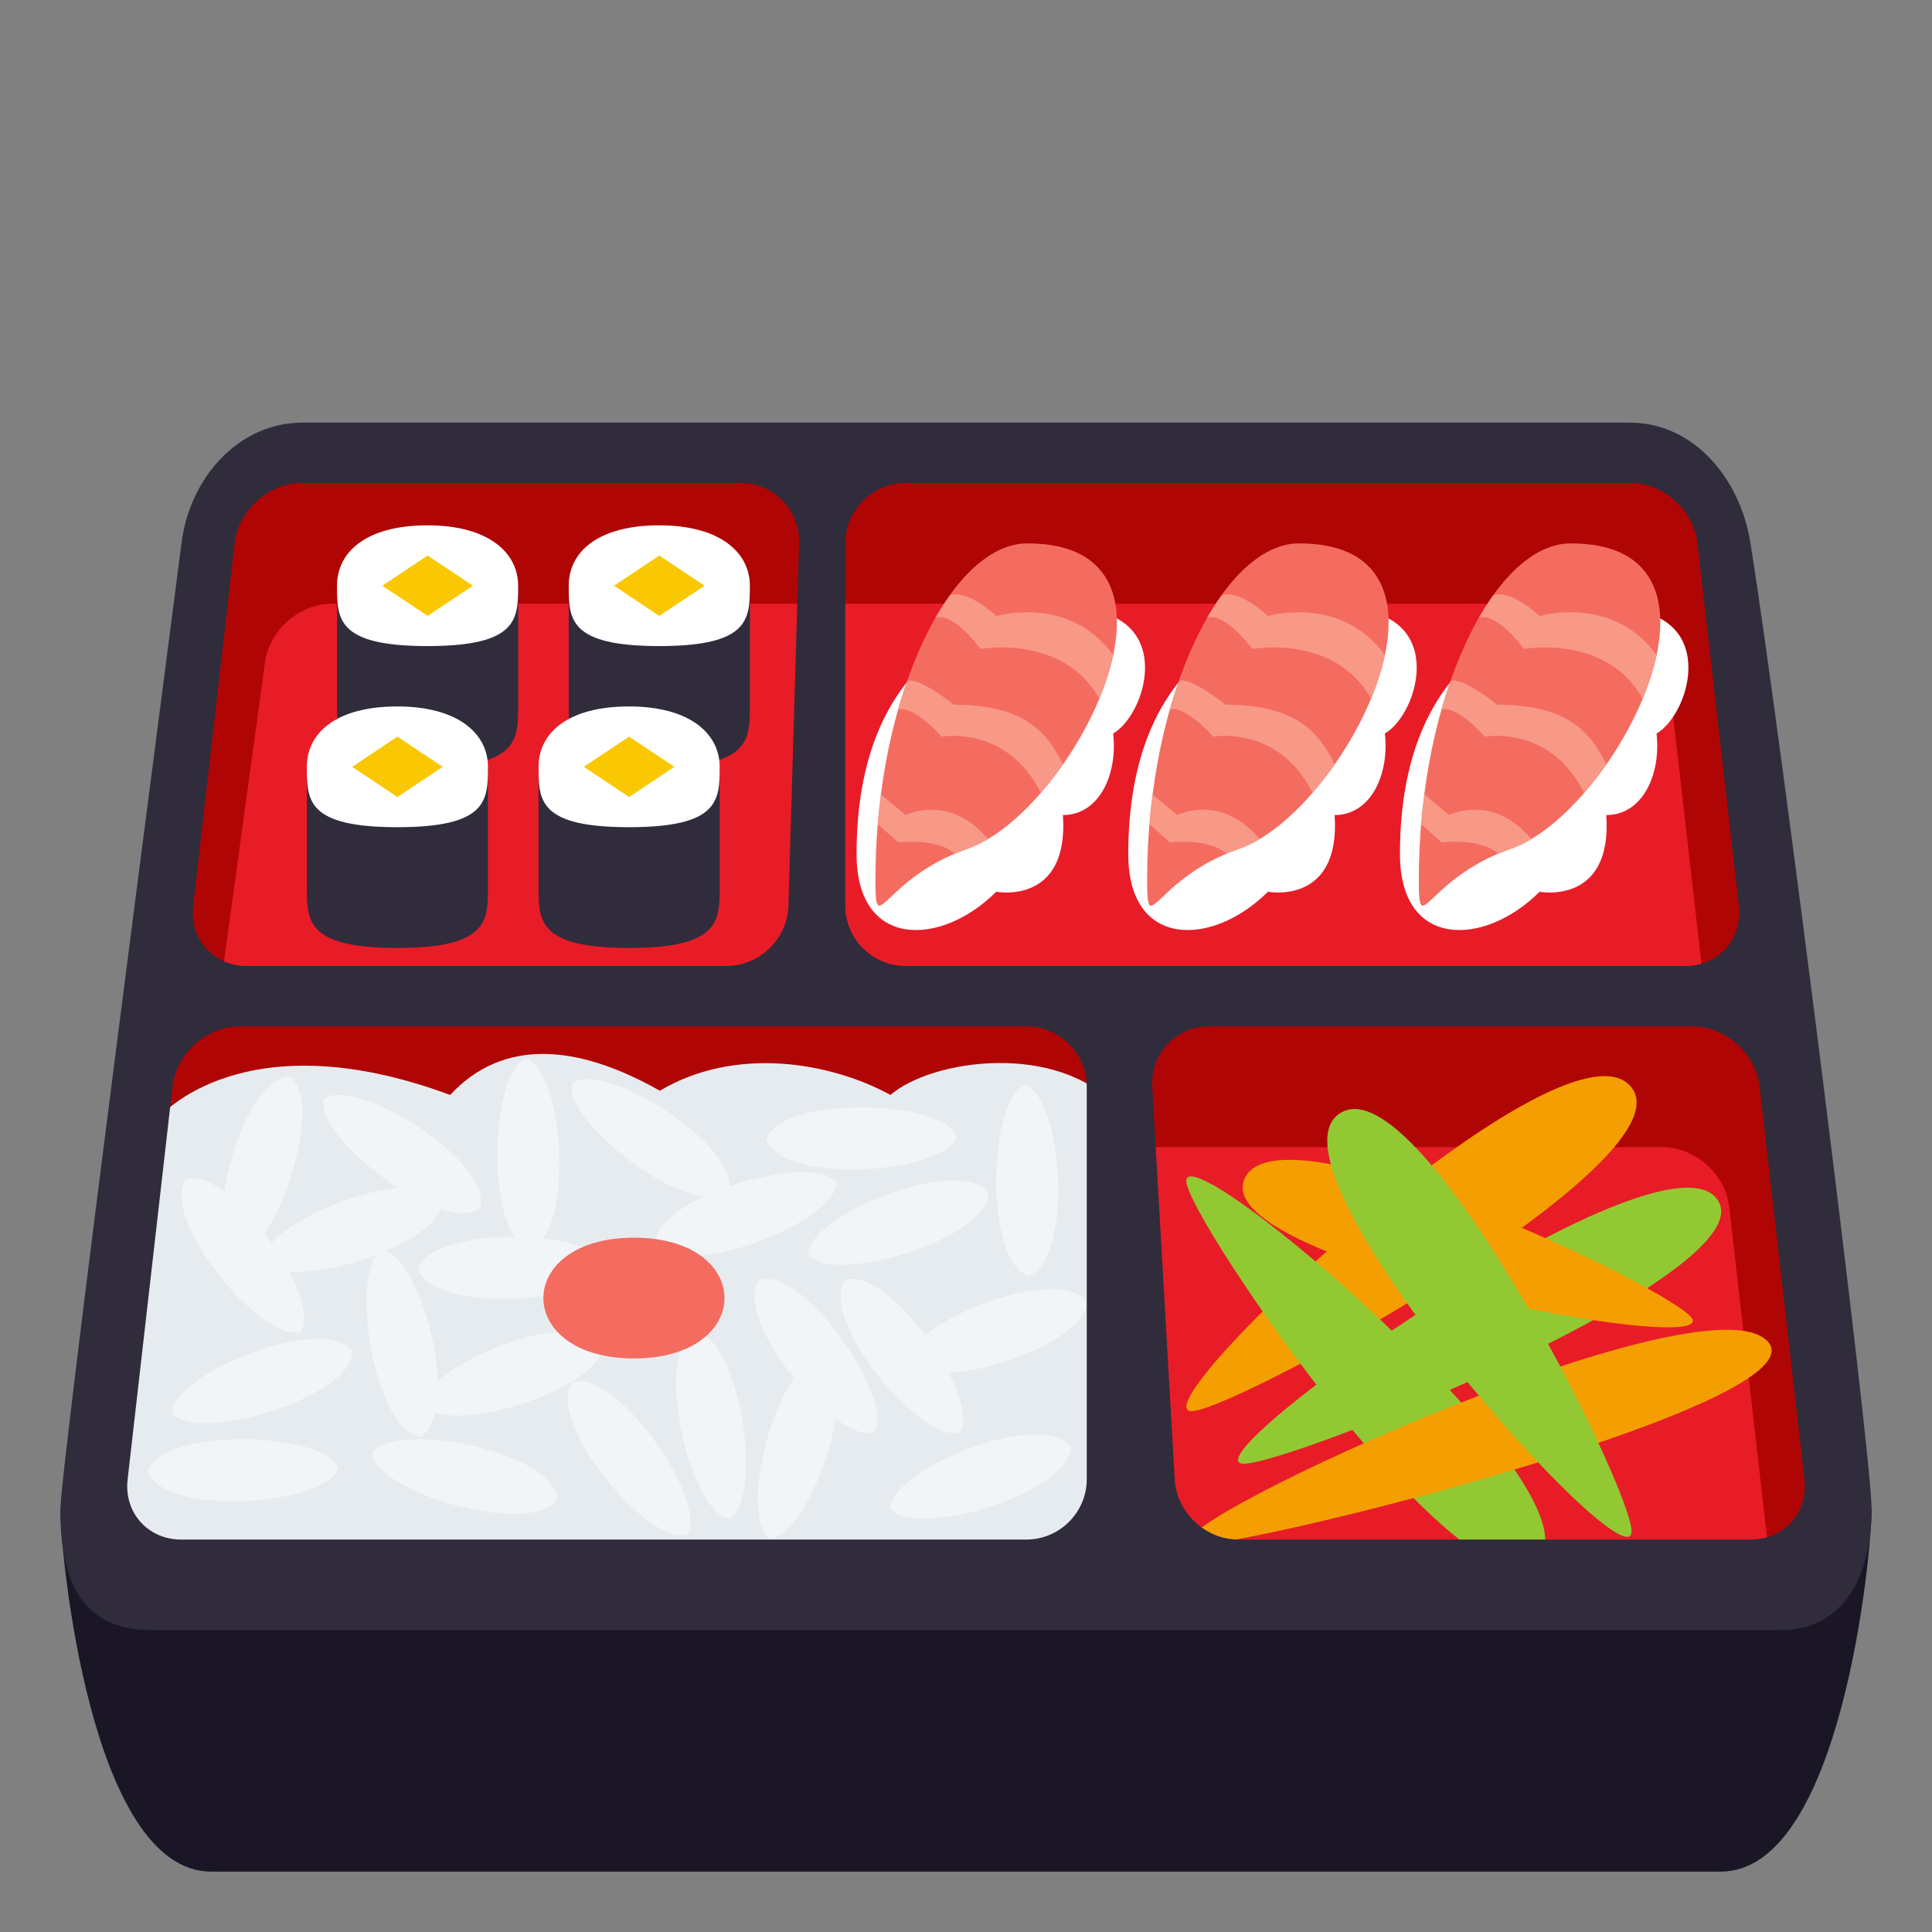 <?xml version="1.0" encoding="utf-8"?>
<!-- Generator: Adobe Illustrator 15.0.0, SVG Export Plug-In . SVG Version: 6.00 Build 0)  -->
<!DOCTYPE svg PUBLIC "-//W3C//DTD SVG 1.1//EN" "http://www.w3.org/Graphics/SVG/1.1/DTD/svg11.dtd">
<svg version="1.1" id="Layer_1" xmlns:x="http://ns.adobe.com/Extensibility/1.0/" xmlns:i="http://ns.adobe.com/AdobeIllustrator/10.0/" xmlns:graph="http://ns.adobe.com/Graphs/1.0/"
	 xmlns="http://www.w3.org/2000/svg" xmlns:xlink="http://www.w3.org/1999/xlink" xmlns:a="http://ns.adobe.com/AdobeSVGViewerExtensions/3.0/"
	 x="0px" y="0px" width="64px" height="64px" viewBox="0 0 64 64" enable-background="new 0 0 64 64" xml:space="preserve">
<rect x="0" y="0" width="64" height="64" fill="#808080" stroke="none"/>
<path fill="#1A1626" d="M62,50c0,1.457-1,12-5,12H7c-4,0-5-10.543-5-12H62z"/>
<polygon fill="#B00505" points="56,15 8,15 3,52 61,52 "/>
<path fill="#E81C27" d="M58.656,52l-1.373-12.014C57.158,38.895,56.156,38,55.057,38H34C34,38,29.082,58.625,58.656,52z"/>
<path fill="#E81C27" d="M11,20c-1.1,0-2.102,0.895-2.227,1.986L7.4,32h48.971l-1.145-10.014C55.104,20.895,54.1,20,53,20H11z"/>
<path fill="#E6EBEF" d="M29.498,36.271c1.406-1.203,5.559-1.754,7.502,0.416V52H3l2.287-15c0,0,2.758-3.274,9.625-0.729
	c1.75-1.879,4.192-1.697,6.947-0.139C24.359,34.643,27.503,35.182,29.498,36.271z"/>
<path fill="#FFFFFF" d="M28.375,28.291c0,3.168,2.813,3.064,4.625,1.25c0,0,2.416,0.459,2.211-2.541
	c1.205,0,1.818-1.354,1.664-2.701c1.154-0.674,2.123-4.133-1.418-4.133C32.484,20.166,28.375,21.828,28.375,28.291z"/>
<path fill="#F46C60" d="M34.033,18C31.5,18,29,23.027,29,29.135c0,2.037,0.213-0.031,3.051-1.018C35.529,26.908,40.105,18,34.033,18
	z"/>
<path fill="#F89987" d="M32.727,27.795c-0.229,0.137-0.453,0.244-0.676,0.322c-0.148,0.051-0.287,0.107-0.422,0.166
	c-0.588-0.541-1.873-0.377-1.873-0.377l-0.674-0.602c0.027-0.332,0.063-0.66,0.104-0.982L30,27C30,27,31.438,26.264,32.727,27.795z"
	/>
<path fill="#F89987" d="M35.211,25.324c-0.512-1.057-1.273-1.98-3.617-1.98c0,0-1.145-0.924-1.535-0.789
	c-0.107,0.307-0.209,0.621-0.303,0.949c0.539-0.137,1.432,0.898,1.432,0.898s2.156-0.402,3.291,1.861
	C34.732,25.969,34.979,25.654,35.211,25.324z"/>
<path fill="#F89987" d="M33,20.406c0,0-0.957-0.91-1.537-0.678c-0.162,0.227-0.32,0.469-0.471,0.732
	c0.6-0.186,1.492,1.037,1.492,1.037s2.727-0.5,3.932,1.646c0.201-0.486,0.359-0.973,0.459-1.441C35.438,19.691,33,20.406,33,20.406z
	"/>
<path fill="#FFFFFF" d="M37.375,28.291c0,3.168,2.813,3.064,4.625,1.25c0,0,2.416,0.459,2.211-2.541
	c1.205,0,1.818-1.354,1.664-2.701c1.154-0.674,2.123-4.133-1.418-4.133C41.484,20.166,37.375,21.828,37.375,28.291z"/>
<path fill="#F46C60" d="M43.033,18C40.502,18,38,23.027,38,29.135c0,2.037,0.215-0.031,3.051-1.018
	C44.529,26.908,49.105,18,43.033,18z"/>
<path fill="#F89987" d="M41.727,27.795c-0.229,0.137-0.453,0.244-0.676,0.322c-0.148,0.051-0.287,0.107-0.422,0.166
	c-0.588-0.541-1.873-0.377-1.873-0.377l-0.674-0.602c0.027-0.332,0.063-0.66,0.104-0.982L39,27C39,27,40.438,26.264,41.727,27.795z"
	/>
<path fill="#F89987" d="M44.211,25.324c-0.512-1.057-1.273-1.98-3.617-1.98c0,0-1.145-0.924-1.535-0.789
	c-0.107,0.307-0.209,0.621-0.303,0.949c0.539-0.137,1.432,0.898,1.432,0.898s2.156-0.402,3.291,1.861
	C43.732,25.969,43.979,25.654,44.211,25.324z"/>
<path fill="#F89987" d="M42,20.406c0,0-0.957-0.91-1.535-0.678c-0.164,0.227-0.32,0.469-0.473,0.732
	c0.6-0.186,1.492,1.037,1.492,1.037s2.727-0.5,3.932,1.646c0.201-0.486,0.359-0.973,0.459-1.441C44.438,19.691,42,20.406,42,20.406z
	"/>
<path fill="#FFFFFF" d="M46.375,28.291c0,3.168,2.813,3.064,4.625,1.25c0,0,2.416,0.459,2.211-2.541
	c1.205,0,1.818-1.354,1.664-2.701c1.154-0.674,2.123-4.133-1.418-4.133C50.484,20.166,46.375,21.828,46.375,28.291z"/>
<path fill="#F46C60" d="M52.033,18C49.502,18,47,23.027,47,29.135c0,2.037,0.215-0.031,3.051-1.018
	C53.529,26.908,58.105,18,52.033,18z"/>
<path fill="#F89987" d="M50.727,27.795c-0.229,0.137-0.453,0.244-0.676,0.322c-0.148,0.051-0.287,0.107-0.422,0.166
	c-0.588-0.541-1.873-0.377-1.873-0.377l-0.674-0.602c0.027-0.332,0.063-0.66,0.104-0.982L48,27C48,27,49.438,26.264,50.727,27.795z"
	/>
<path fill="#F89987" d="M53.211,25.324c-0.512-1.057-1.273-1.98-3.617-1.98c0,0-1.145-0.924-1.535-0.789
	c-0.107,0.307-0.209,0.621-0.303,0.949c0.539-0.137,1.432,0.898,1.432,0.898s2.156-0.402,3.291,1.861
	C52.732,25.969,52.979,25.654,53.211,25.324z"/>
<path fill="#F89987" d="M51,20.406c0,0-0.957-0.91-1.535-0.678c-0.164,0.227-0.32,0.469-0.473,0.732
	c0.6-0.186,1.492,1.037,1.492,1.037s2.727-0.5,3.932,1.646c0.201-0.486,0.359-0.973,0.459-1.441C53.438,19.691,51,20.406,51,20.406z
	"/>
<path fill="#302C3B" d="M18.84,19.402v4c0,1.104,0,2,3,2c2.992,0,3-0.896,3-2v-4H18.84z"/>
<path fill="#FFFFFF" d="M21.84,17.402c-2.055,0-3,0.896-3,2s0,2,3,2c2.992,0,3-0.896,3-2S23.844,17.402,21.84,17.402z"/>
<polygon fill="#F9C802" points="21.84,18.402 20.34,19.402 21.84,20.402 23.34,19.402 "/>
<path fill="#302C3B" d="M17.84,25.402v4c0,1.104,0,2,3,2c2.992,0,3-0.896,3-2v-4H17.84z"/>
<path fill="#FFFFFF" d="M20.84,23.402c-2.055,0-3,0.896-3,2s0,2,3,2c2.992,0,3-0.896,3-2S22.844,23.402,20.84,23.402z"/>
<polygon fill="#F9C802" points="20.84,24.402 19.34,25.402 20.84,26.402 22.34,25.402 "/>
<path fill="#302C3B" d="M11.164,19.402v4c0,1.104,0,2,3,2c2.992,0,3-0.896,3-2v-4H11.164z"/>
<path fill="#FFFFFF" d="M14.164,17.402c-2.055,0-3,0.896-3,2s0,2,3,2c2.992,0,3-0.896,3-2S16.168,17.402,14.164,17.402z"/>
<polygon fill="#F9C802" points="14.164,18.402 12.664,19.402 14.164,20.402 15.664,19.402 "/>
<path fill="#302C3B" d="M10.164,25.402v4c0,1.104,0,2,3,2c2.992,0,3-0.896,3-2v-4H10.164z"/>
<path fill="#FFFFFF" d="M13.164,23.402c-2.055,0-3,0.896-3,2s0,2,3,2c2.992,0,3-0.896,3-2S15.168,23.402,13.164,23.402z"/>
<polygon fill="#F9C802" points="13.164,24.402 11.664,25.402 13.164,26.402 14.664,25.402 "/>
<path fill="#F2F5F7" d="M27.706,39.175c-0.815-1.043-6.026,0.48-5.99,2.017C22.763,42.446,27.706,40.466,27.706,39.175z"/>
<path fill="#F2F5F7" d="M11.204,48.634c-0.465-1.239-5.893-1.354-6.32,0.121C5.506,50.268,10.817,49.864,11.204,48.634z"/>
<path fill="#F2F5F7" d="M20.159,41.931c-0.465-1.241-5.893-1.354-6.319,0.121C14.46,43.563,19.771,43.161,20.159,41.931z"/>
<path fill="#F2F5F7" d="M24.163,50.314c1.146-0.663,0.364-6.035-1.16-6.214C21.613,44.963,22.884,50.134,24.163,50.314z"/>
<path fill="#F2F5F7" d="M31.7,37.642c-0.465-1.24-5.891-1.354-6.318,0.121C26.003,39.275,31.313,38.873,31.7,37.642z"/>
<path fill="#F2F5F7" d="M28.949,47.447c0.73-1.104-2.368-5.563-3.813-5.04C24.278,43.799,27.725,47.857,28.949,47.447z"/>
<path fill="#F2F5F7" d="M9.964,44.118c0.73-1.104-2.368-5.563-3.813-5.04C5.294,40.47,8.741,44.528,9.964,44.118z"/>
<path fill="#F2F5F7" d="M22.758,50.834c0.731-1.104-2.368-5.563-3.812-5.041C18.089,47.185,21.535,51.245,22.758,50.834z"/>
<path fill="#F2F5F7" d="M31.797,47.448c0.729-1.104-2.368-5.562-3.812-5.041C27.126,43.8,30.573,47.858,31.797,47.448z"/>
<path fill="#F2F5F7" d="M12.658,41.404c-1.135,0.684-0.255,6.041,1.273,6.191C15.305,46.71,13.94,41.563,12.658,41.404z"/>
<path fill="#F2F5F7" d="M7.744,41.702c1.323-0.06,3.107-5.187,1.837-6.048C7.95,35.777,6.693,40.951,7.744,41.702z"/>
<path fill="#F2F5F7" d="M25.487,50.968c1.322-0.059,3.107-5.186,1.836-6.047C25.694,45.043,24.437,50.218,25.487,50.968z"/>
<path fill="#F2F5F7" d="M29.498,49.975c0.824,1.036,6.022-0.533,5.972-2.068C34.411,46.661,29.485,48.685,29.498,49.975z"/>
<path fill="#F2F5F7" d="M30.015,45.163c0.825,1.035,6.023-0.534,5.973-2.069C34.929,41.849,30.003,43.872,30.015,45.163z"/>
<path fill="#F2F5F7" d="M26.77,41.563c0.826,1.036,6.023-0.533,5.974-2.068C31.685,38.248,26.759,40.272,26.77,41.563z"/>
<path fill="#F2F5F7" d="M8.688,41.805c0.824,1.034,6.022-0.533,5.972-2.069C13.603,38.489,8.677,40.513,8.688,41.805z"/>
<path fill="#F2F5F7" d="M14.013,46.56c0.826,1.035,6.022-0.534,5.974-2.069C18.928,43.245,14.002,45.269,14.013,46.56z"/>
<path fill="#F2F5F7" d="M5.701,46.813c0.824,1.036,6.021-0.534,5.972-2.068C10.615,43.499,5.689,45.522,5.701,46.813z"/>
<path fill="#F2F5F7" d="M12.325,48.142c0.134,1.317,5.352,2.813,6.142,1.495C18.252,48.016,13.015,47.051,12.325,48.142z"/>
<path fill="#F2F5F7" d="M18.962,35.885c-0.353,1.277,3.971,4.559,5.184,3.617C24.532,37.913,19.999,35.117,18.962,35.885z"/>
<path fill="#F2F5F7" d="M10.729,36.402c-0.353,1.276,3.973,4.559,5.186,3.616C16.3,38.429,11.769,35.634,10.729,36.402z"/>
<path fill="#F2F5F7" d="M33.958,35.944c-1.24,0.464-1.354,5.892,0.121,6.319C35.592,41.642,35.188,36.332,33.958,35.944z"/>
<path fill="#F2F5F7" d="M17.432,35.068c-1.239,0.465-1.354,5.893,0.122,6.32C19.065,40.768,18.662,35.457,17.432,35.068z"/>
<path fill="#F46C60" d="M21,41c-4,0-4,4,0,4S25,41,21,41z"/>
<path fill="#F59E01" d="M39.478,46.746c-1.905,0,12.061-13.158,14.481-10.819C56.377,38.26,40.894,46.746,39.478,46.746z"/>
<path fill="#92C932" d="M56.84,39.674c-2.039-2.354-17.534,8.654-15.674,8.812C42.551,48.6,58.874,42.031,56.84,39.674z"/>
<path fill="#92C932" d="M39.299,39.138c-0.08-1.71,13.91,10.285,11.639,12.548C48.661,53.948,39.36,40.408,39.299,39.138z"/>
<path fill="#F59E01" d="M56.053,43.679c-0.561-0.945-13.83-7.303-14.843-4.588C40.191,41.804,56.803,44.952,56.053,43.679z"/>
<path fill="#F59E01" d="M39.576,51.165c-2.284-0.173,16.309-8.801,18.881-6.819C61.023,46.323,41.275,51.296,39.576,51.165z"/>
<path fill="#92C932" d="M54.046,50.762c-0.164,1.699-12.301-11.871-9.718-13.841C46.909,34.951,54.171,49.491,54.046,50.762z"/>
<path fill="#302C3B" d="M57.984,17.98c-0.346-2.172-1.91-3.98-3.996-3.98H10.012c-2.086,0-3.719,1.799-3.998,3.98
	C5.602,21.225,2,48.666,2,50c0,2.082,0.521,4,3,4h54c2.084,0,3-1.834,3-4C62,48.166,59,24.332,57.984,17.98z M28,18c0-1.1,0.9-2,2-2
	h24c1.1,0,2.104,0.895,2.227,1.986l1.375,12.025C57.727,31.105,56.928,32,55.828,32H30c-1.1,0-2-0.9-2-2V18z M6.398,30.014
	l1.375-12.025C7.898,16.895,8.9,16,10,16h14.529c1.1,0,1.975,0.898,1.941,1.998L26.117,30c-0.031,1.102-0.957,2-2.057,2H8.17
	C7.07,32,6.273,31.105,6.398,30.014z M36,49c0,1.1-0.9,2-2,2H6c-1.1,0-1.898-0.895-1.773-1.986l1.488-13.025
	C5.84,34.895,6.842,34,7.943,34H34c1.1,0,2,0.9,2,2V49z M58,51H41.027c-1.1,0-2.051-0.898-2.113-1.996L38.17,35.996
	C38.107,34.898,38.957,34,40.057,34h16c1.1,0,2.104,0.895,2.229,1.986l1.488,13.027C59.896,50.105,59.1,51,58,51z"/>
</svg>

